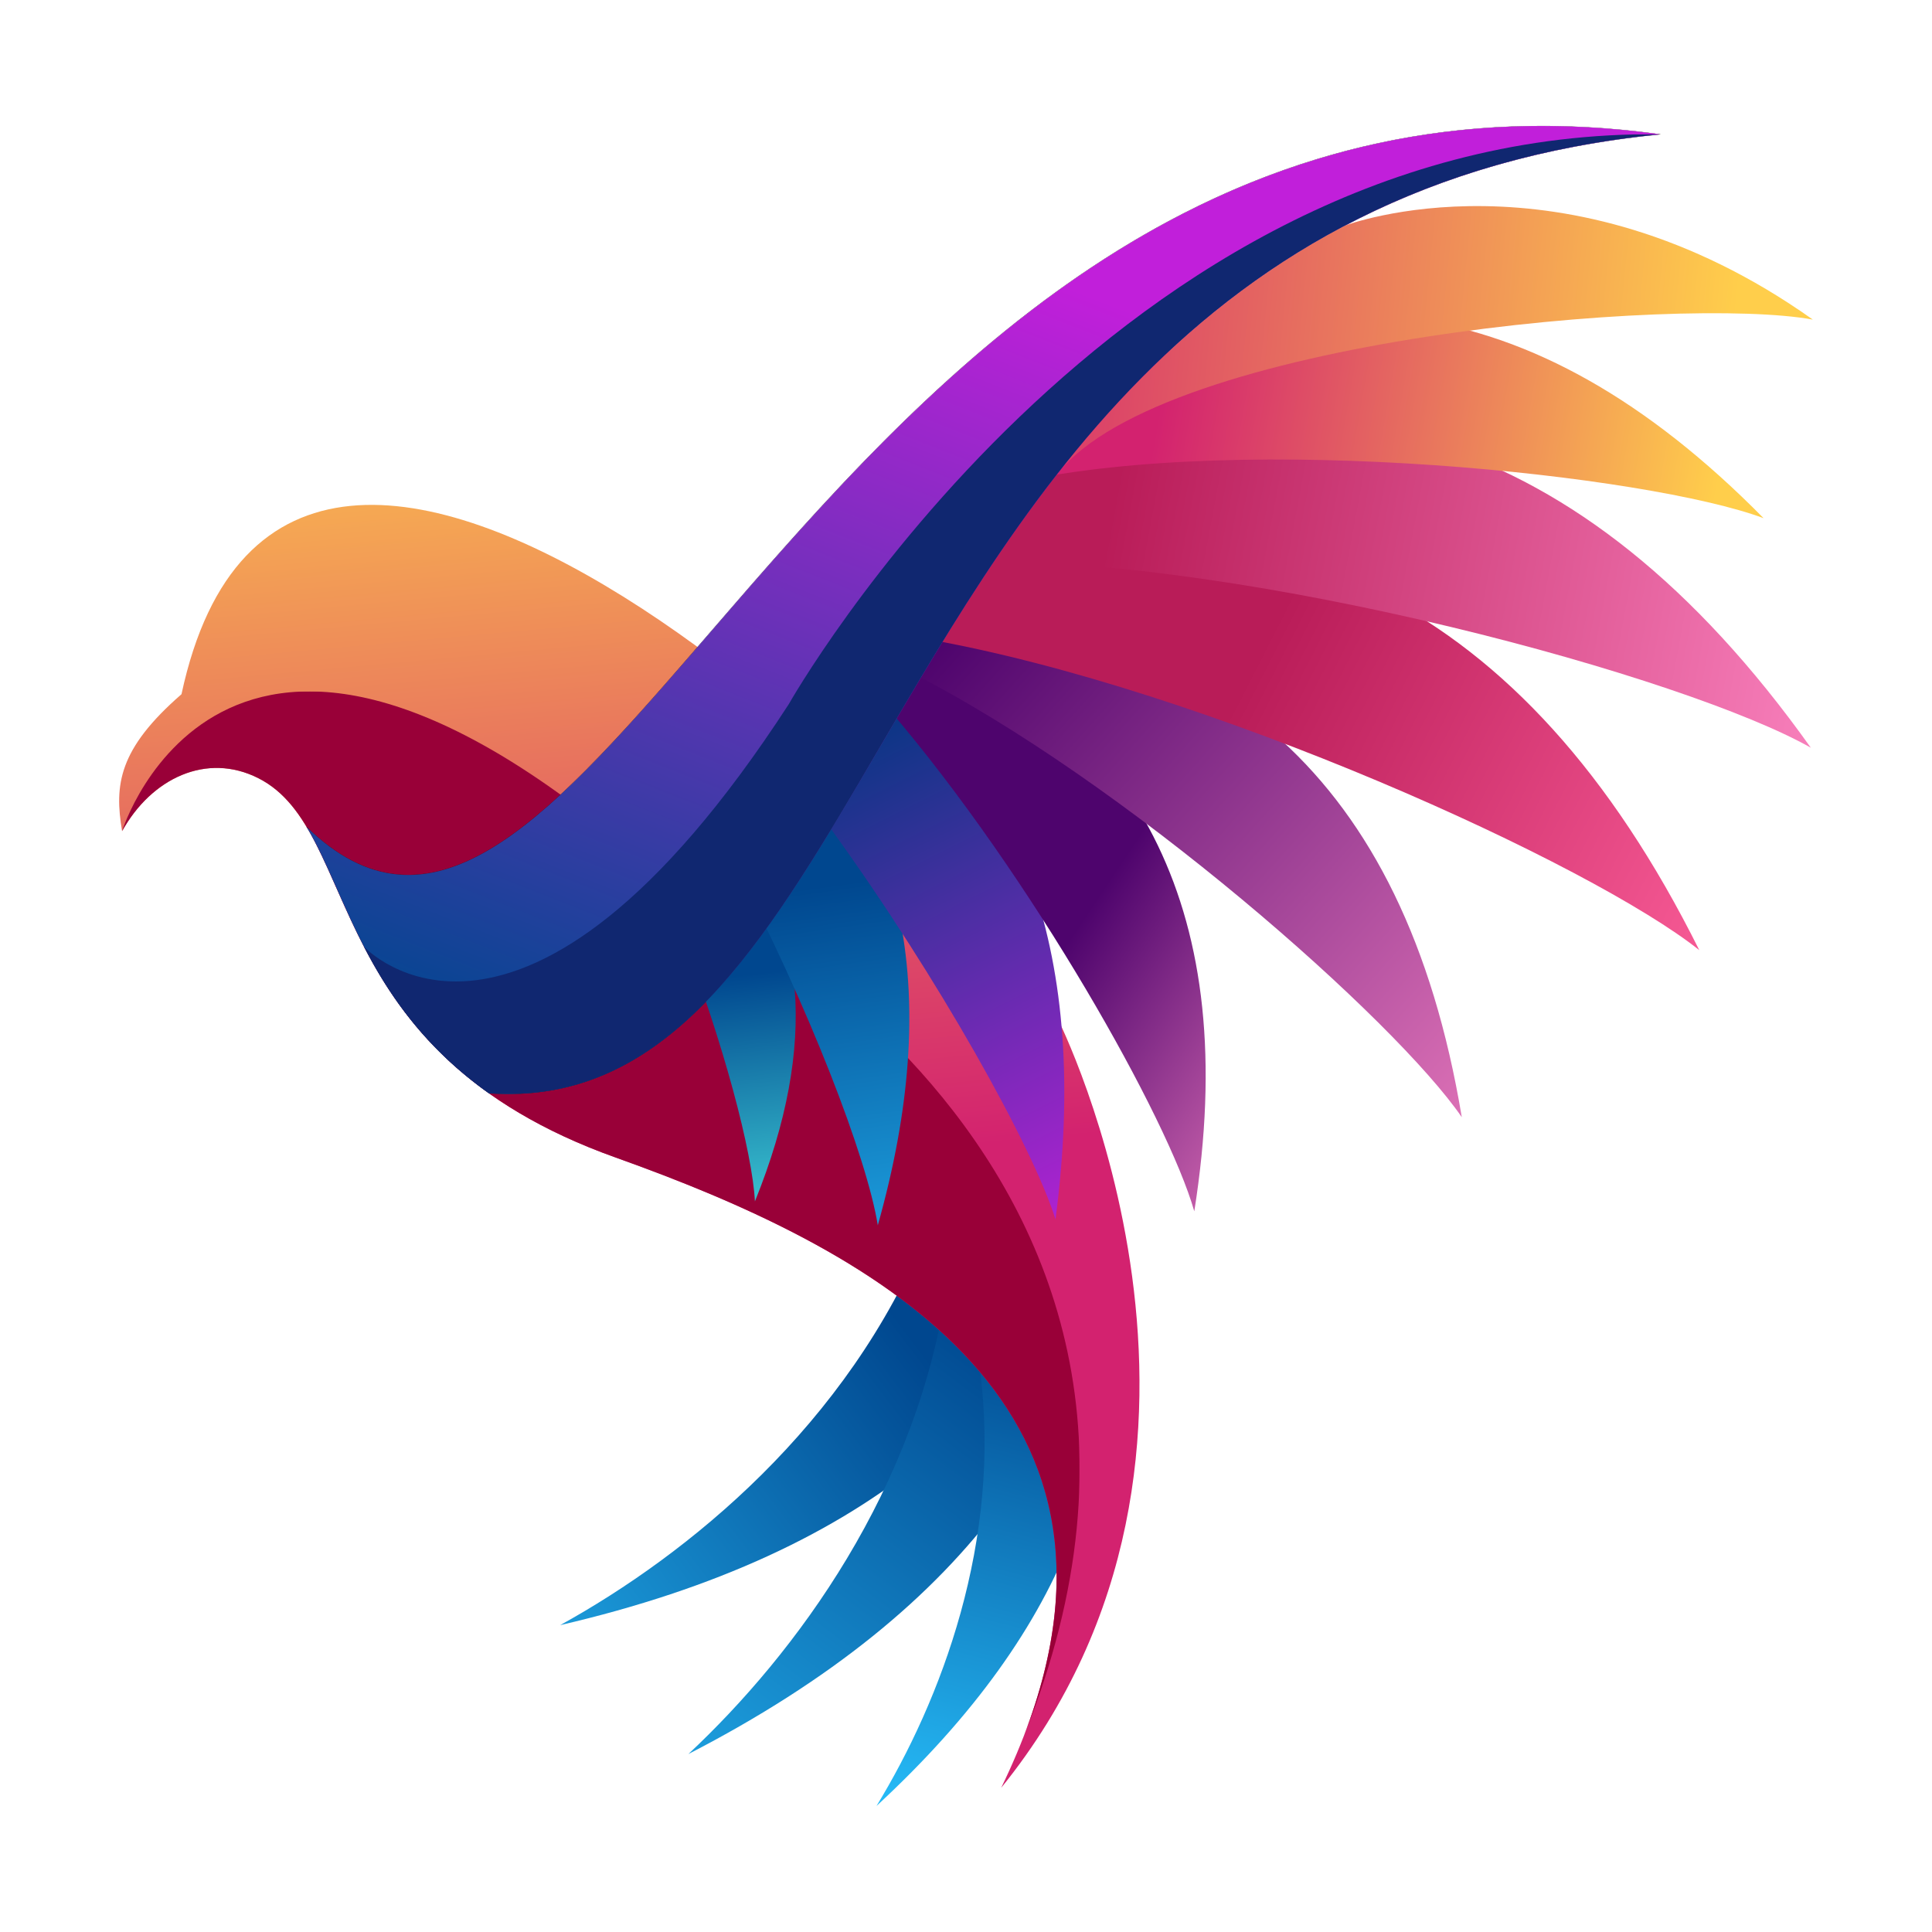 <?xml version="1.0" encoding="utf-8"?>
<!-- Generator: Adobe Illustrator 28.2.0, SVG Export Plug-In . SVG Version: 6.00 Build 0)  -->
<svg version="1.1" id="Layer_1" xmlns="http://www.w3.org/2000/svg" xmlns:xlink="http://www.w3.org/1999/xlink" x="0px" y="0px"
	 viewBox="0 0 4000 4000" style="enable-background:new 0 0 4000 4000;" xml:space="preserve">
<style type="text/css">
	
		.st0{clip-path:url(#SVGID_00000160158891763760245300000015486737962986726069_);fill:url(#SVGID_00000121238022128274096540000018066485541897139846_);}
	
		.st1{clip-path:url(#SVGID_00000077300232400803270230000016151433241310735281_);fill:url(#SVGID_00000100355317207563212570000015711337607539187357_);}
	
		.st2{clip-path:url(#SVGID_00000113341010971209131290000008914719883938660278_);fill:url(#SVGID_00000092418469670899677410000009681112536716344223_);}
	
		.st3{clip-path:url(#SVGID_00000109724410585387221430000017634504605026166964_);fill:url(#SVGID_00000168099162855093148220000014545865224853857948_);}
	.st4{filter:url(#Adobe_OpacityMaskFilter);}
	.st5{fill:url(#SVGID_00000020394210687826631500000010245705962573457579_);}
	.st6{mask:url(#SVGID_00000111906521483156987920000012401038606561001117_);fill-rule:evenodd;clip-rule:evenodd;fill:#990038;}
	.st7{fill:none;stroke:#231916;stroke-width:0.567;stroke-miterlimit:22.926;}
	
		.st8{clip-path:url(#SVGID_00000088818016117014316680000013087354194311043969_);fill:url(#SVGID_00000047045880928463165040000009966583489501478302_);}
	
		.st9{clip-path:url(#SVGID_00000094595665517604654000000004478351458230892735_);fill:url(#SVGID_00000140693517609931823850000012025875560168401311_);}
	
		.st10{clip-path:url(#SVGID_00000157290450053850437190000009060181680161950595_);fill:url(#SVGID_00000105421284335906452830000000187441809075956608_);}
	
		.st11{clip-path:url(#SVGID_00000040569621626606517650000013812320190227186308_);fill:url(#SVGID_00000067934321598550656820000002943856907138277297_);}
	
		.st12{clip-path:url(#SVGID_00000063618251148391118590000014157228970101467547_);fill:url(#SVGID_00000117636331996277105630000011503134702036315832_);}
	
		.st13{clip-path:url(#SVGID_00000179623156981155073340000001925375310595258274_);fill:url(#SVGID_00000080192082164229916890000001584676198071999397_);}
	
		.st14{clip-path:url(#SVGID_00000170257316377227569510000003554609414520813212_);fill:url(#SVGID_00000044882508035990695860000015437049720077976221_);}
	
		.st15{clip-path:url(#SVGID_00000134952370746121454580000003709404546931249823_);fill:url(#SVGID_00000183928163526637362300000017537688157741405372_);}
	
		.st16{clip-path:url(#SVGID_00000165933791359805981270000002412753556664334783_);fill:url(#SVGID_00000090284532412938388770000016947197662758042022_);}
	
		.st17{clip-path:url(#SVGID_00000122705497708476349580000002872394226644418495_);fill:url(#SVGID_00000064316979044464616680000016354661594836244870_);}
	.st18{filter:url(#Adobe_OpacityMaskFilter_00000044145681462603926750000018184635340474347930_);}
	.st19{fill:url(#SVGID_00000179631747401522878610000009460450676435058852_);}
	.st20{mask:url(#SVGID_00000113351701484818002060000004230017349638321549_);fill-rule:evenodd;clip-rule:evenodd;fill:#102770;}
</style>
<g>
	<g>
		<defs>
			<path id="SVGID_1_" d="M1159.79,3364.66c645.4-149.66,992.01-466.26,1132.72-901.22c-197.98,27.08-287.5,71.6-374.19,87.53
				C1755.76,2949.46,1425.74,3217.89,1159.79,3364.66"/>
		</defs>
		<clipPath id="SVGID_00000085240258307462814100000008704467306867866512_">
			<use xlink:href="#SVGID_1_"  style="overflow:visible;"/>
		</clipPath>
		
			<linearGradient id="SVGID_00000175312990468334389280000013956335059387290752_" gradientUnits="userSpaceOnUse" x1="1899.639" y1="2783.24" x2="769.336" y2="3635.498">
			<stop  offset="0" style="stop-color:#00478F"/>
			<stop  offset="1" style="stop-color:#29C4FF"/>
		</linearGradient>
		
			<rect x="1159.79" y="2463.44" style="clip-path:url(#SVGID_00000085240258307462814100000008704467306867866512_);fill:url(#SVGID_00000175312990468334389280000013956335059387290752_);" width="1132.72" height="901.22"/>
	</g>
	<g>
		<defs>
			<path id="SVGID_00000169547168780885040300000015497430369270564280_" d="M1425.21,3631.58
				c588.98-303.39,847.35-695.33,877.08-1151.51C2117,2554.88,2041.14,2620,1961,2656.7
				C1901.14,3082.89,1647.04,3424.06,1425.21,3631.58"/>
		</defs>
		<clipPath id="SVGID_00000114792803070062383910000000312988240276296332_">
			<use xlink:href="#SVGID_00000169547168780885040300000015497430369270564280_"  style="overflow:visible;"/>
		</clipPath>
		
			<linearGradient id="SVGID_00000128472891114375346900000016489496707359456164_" gradientUnits="userSpaceOnUse" x1="2078.427" y1="2769.28" x2="1143.968" y2="4016.593">
			<stop  offset="0" style="stop-color:#00478F"/>
			<stop  offset="1" style="stop-color:#29C4FF"/>
		</linearGradient>
		
			<rect x="1425.21" y="2480.07" style="clip-path:url(#SVGID_00000114792803070062383910000000312988240276296332_);fill:url(#SVGID_00000128472891114375346900000016489496707359456164_);" width="877.08" height="1151.51"/>
	</g>
	<g>
		<defs>
			<path id="SVGID_00000074444269774765046800000006897578106586597027_" d="M1814.67,3739.08
				c406.83-376.05,527.46-749.6,449.5-1123.84c-132.6,101.68-179.18,171.1-235.56,218.58
				C2075.59,3190.62,1947.06,3522.3,1814.67,3739.08"/>
		</defs>
		<clipPath id="SVGID_00000002355554771064281290000016195758155138088363_">
			<use xlink:href="#SVGID_00000074444269774765046800000006897578106586597027_"  style="overflow:visible;"/>
		</clipPath>
		
			<linearGradient id="SVGID_00000098941034677984168040000009347810434003942292_" gradientUnits="userSpaceOnUse" x1="2184.883" y1="2762.193" x2="1909.374" y2="3835.852">
			<stop  offset="0" style="stop-color:#00478F"/>
			<stop  offset="1" style="stop-color:#29C4FF"/>
		</linearGradient>
		
			<rect x="1814.67" y="2615.24" style="clip-path:url(#SVGID_00000002355554771064281290000016195758155138088363_);fill:url(#SVGID_00000098941034677984168040000009347810434003942292_);" width="527.46" height="1123.84"/>
	</g>
	<g>
		<defs>
			<path id="SVGID_00000130647740203342286010000002271593409042103179_" d="M375.76,1437.27
				c223.7-1042.07,1610.73,279.59,1813.86,671.34c0,0,450.33,892.33-116.76,1592.85c375.95-774.68-245.97-1107.95-798.31-1304.97
				c-616.33-219.85-522.98-675.8-739.72-785.33c-107.18-54.16-221.07,0.07-282.07,109.66
				C236.56,1624.93,245.21,1550.9,375.76,1437.27"/>
		</defs>
		<clipPath id="SVGID_00000139288189332589044760000015538221077190277542_">
			<use xlink:href="#SVGID_00000130647740203342286010000002271593409042103179_"  style="overflow:visible;"/>
		</clipPath>
		
			<linearGradient id="SVGID_00000032650607365539088090000016453235321060218759_" gradientUnits="userSpaceOnUse" x1="1305.505" y1="594.726" x2="1472.297" y2="2421.075">
			<stop  offset="0" style="stop-color:#FFCE4B"/>
			<stop  offset="1" style="stop-color:#D3226F"/>
		</linearGradient>
		
			<rect x="236.56" y="395.2" style="clip-path:url(#SVGID_00000139288189332589044760000015538221077190277542_);fill:url(#SVGID_00000032650607365539088090000016453235321060218759_);" width="2403.4" height="3306.25"/>
	</g>
	<defs>
		<filter id="Adobe_OpacityMaskFilter" filterUnits="userSpaceOnUse" x="252.77" y="1431.51" width="1982.52" height="2161.61">
			<feColorMatrix  type="matrix" values="1 0 0 0 0  0 1 0 0 0  0 0 1 0 0  0 0 0 1 0"/>
		</filter>
	</defs>
	
		<mask maskUnits="userSpaceOnUse" x="252.77" y="1431.51" width="1982.52" height="2161.61" id="SVGID_00000054974518896157875430000008786156229913438602_">
		<g class="st4">
			
				<linearGradient id="SVGID_00000110458685903980400550000013528053298938514097_" gradientUnits="userSpaceOnUse" x1="-579.659" y1="3335.89" x2="-2122.458" y2="1326.059" gradientTransform="matrix(1 0 0 1 2282.223 -226.232)">
				<stop  offset="0" style="stop-color:#FFFFFF"/>
				<stop  offset="1" style="stop-color:#000000"/>
			</linearGradient>
			
				<rect x="252.77" y="1431.51" style="fill:url(#SVGID_00000110458685903980400550000013528053298938514097_);" width="1982.52" height="2161.61"/>
		</g>
	</mask>
	
		<path style="mask:url(#SVGID_00000054974518896157875430000008786156229913438602_);fill-rule:evenodd;clip-rule:evenodd;fill:#990038;" d="
		M2120.11,3593.12c269.22-697.95-319.68-1009.06-845.56-1196.64c-616.33-219.85-522.98-675.8-739.72-785.33
		c-107.18-54.16-221.07,0.07-282.07,109.66c0,0,219.22-708.94,1115.31,92.74C1368.08,1813.56,2612.23,2370.82,2120.11,3593.12"/>
	<path class="st7" d="M634.86,1712.16C1244.09,2304.93,1739.25,43.26,3436.4,278.09C1801.65,441.56,1877.04,2324.07,1012.08,2263.45
		"/>
	<g>
		<defs>
			<path id="SVGID_00000022527945969677345240000006465307218694351492_" d="M1562.98,2487.34
				c133.73-330.28,101.59-580.71-46.29-777.13c-49.31,95.49-87.63,176.92-107.43,219.99
				C1497.69,2156.85,1557.9,2386.32,1562.98,2487.34"/>
		</defs>
		<clipPath id="SVGID_00000101071199847660383370000006388711353750449073_">
			<use xlink:href="#SVGID_00000022527945969677345240000006465307218694351492_"  style="overflow:visible;"/>
		</clipPath>
		
			<linearGradient id="SVGID_00000164509718711009886810000003537103033118752413_" gradientUnits="userSpaceOnUse" x1="1544.284" y1="2017.523" x2="1615.369" y2="2681.332">
			<stop  offset="0" style="stop-color:#00478F"/>
			<stop  offset="1" style="stop-color:#51F4E9"/>
		</linearGradient>
		
			<rect x="1409.26" y="1710.21" style="clip-path:url(#SVGID_00000101071199847660383370000006388711353750449073_);fill:url(#SVGID_00000164509718711009886810000003537103033118752413_);" width="287.45" height="777.13"/>
	</g>
	<g>
		<defs>
			<path id="SVGID_00000139979306636192029920000006561015723634608259_" d="M1817.39,2536.81
				c135.95-482.09,52.46-827.04-184.44-1078.7c-54.18,141.02-95.17,260.7-116.2,323.94
				C1675.23,2085.09,1794.71,2396.45,1817.39,2536.81"/>
		</defs>
		<clipPath id="SVGID_00000183225118643379084090000004813192938033185172_">
			<use xlink:href="#SVGID_00000139979306636192029920000006561015723634608259_"  style="overflow:visible;"/>
		</clipPath>
		
			<linearGradient id="SVGID_00000165950812209510232310000017183927074660434570_" gradientUnits="userSpaceOnUse" x1="1711.948" y1="1832.81" x2="1860.585" y2="2892.78">
			<stop  offset="0" style="stop-color:#00478F"/>
			<stop  offset="1" style="stop-color:#29C4FF"/>
		</linearGradient>
		
			<rect x="1516.74" y="1458.11" style="clip-path:url(#SVGID_00000183225118643379084090000004813192938033185172_);fill:url(#SVGID_00000165950812209510232310000017183927074660434570_);" width="436.6" height="1078.7"/>
	</g>
	<g>
		<defs>
			<path id="SVGID_00000069394708957627669660000006408202796790648493_" d="M2185.32,2524.55
				c72.21-549.28-73.98-913.59-373.27-1151.41c-36.9,162.97-78.13,271.33-91.1,343.89
				C1942.57,2023.55,2138.2,2374.51,2185.32,2524.55"/>
		</defs>
		<clipPath id="SVGID_00000025434988740037854280000009709254038164604546_">
			<use xlink:href="#SVGID_00000069394708957627669660000006408202796790648493_"  style="overflow:visible;"/>
		</clipPath>
		
			<linearGradient id="SVGID_00000087413544114414475610000017509632836611592347_" gradientUnits="userSpaceOnUse" x1="1742.225" y1="1457.122" x2="2274.087" y2="2515.878">
			<stop  offset="0" style="stop-color:#003780"/>
			<stop  offset="1" style="stop-color:#B222D3"/>
		</linearGradient>
		
			<rect x="1720.95" y="1373.14" style="clip-path:url(#SVGID_00000025434988740037854280000009709254038164604546_);fill:url(#SVGID_00000087413544114414475610000017509632836611592347_);" width="536.59" height="1151.41"/>
	</g>
	<g>
		<defs>
			<path id="SVGID_00000117650497447442835640000018252950075510599311_" d="M2472.65,2507.87
				c99.11-624.82-120.78-993.71-540.32-1208.01c-32.39,59.67-62.59,117.53-89.83,171.12
				C2137.39,1816.4,2418.04,2316.28,2472.65,2507.87"/>
		</defs>
		<clipPath id="SVGID_00000113339617579480885360000014908022775815039635_">
			<use xlink:href="#SVGID_00000117650497447442835640000018252950075510599311_"  style="overflow:visible;"/>
		</clipPath>
		
			<linearGradient id="SVGID_00000029754258522172557690000012463992249884609423_" gradientUnits="userSpaceOnUse" x1="2231.06" y1="1919.843" x2="2901.766" y2="2367.683">
			<stop  offset="0" style="stop-color:#4E046D"/>
			<stop  offset="1" style="stop-color:#FF8BC7"/>
		</linearGradient>
		
			<rect x="1842.5" y="1299.86" style="clip-path:url(#SVGID_00000113339617579480885360000014908022775815039635_);fill:url(#SVGID_00000029754258522172557690000012463992249884609423_);" width="729.27" height="1208.01"/>
	</g>
	<g>
		<defs>
			<path id="SVGID_00000036956702270775188870000003410329652427679151_" d="M3026.48,2313.05
				c-119.84-719.5-516.02-1010.06-1079.06-1052.47c-24.18,43.74-47.21,86.76-68.77,128.02
				C2329.35,1615.27,2890.82,2114.78,3026.48,2313.05"/>
		</defs>
		<clipPath id="SVGID_00000075854320417280865030000014282118691272545188_">
			<use xlink:href="#SVGID_00000036956702270775188870000003410329652427679151_"  style="overflow:visible;"/>
		</clipPath>
		
			<linearGradient id="SVGID_00000073696110840091062160000016609881240085846158_" gradientUnits="userSpaceOnUse" x1="1945.675" y1="1331.819" x2="3306.421" y2="2553.257">
			<stop  offset="0" style="stop-color:#4E046D"/>
			<stop  offset="1" style="stop-color:#FF8BC7"/>
		</linearGradient>
		
			<rect x="1878.65" y="1260.58" style="clip-path:url(#SVGID_00000075854320417280865030000014282118691272545188_);fill:url(#SVGID_00000073696110840091062160000016609881240085846158_);" width="1147.84" height="1052.47"/>
	</g>
	<g>
		<defs>
			<path id="SVGID_00000049943942818375001860000003637853004196774787_" d="M3518.15,1967.15
				c-367.57-737.94-885.24-944.35-1499.34-831.71c-36.97,62.62-72.28,125.92-105,186.8
				C2499.84,1424.89,3297.87,1791.33,3518.15,1967.15"/>
		</defs>
		<clipPath id="SVGID_00000001622425279365273290000008206743518592754356_">
			<use xlink:href="#SVGID_00000049943942818375001860000003637853004196774787_"  style="overflow:visible;"/>
		</clipPath>
		
			<linearGradient id="SVGID_00000179634970709554381140000014416172812960737439_" gradientUnits="userSpaceOnUse" x1="2572.59" y1="1421.939" x2="3595.465" y2="1942.972">
			<stop  offset="0" style="stop-color:#B91C58"/>
			<stop  offset="1" style="stop-color:#F95C97"/>
		</linearGradient>
		
			<rect x="1913.81" y="1022.81" style="clip-path:url(#SVGID_00000001622425279365273290000008206743518592754356_);fill:url(#SVGID_00000179634970709554381140000014416172812960737439_);" width="1604.34" height="944.35"/>
	</g>
	<g>
		<defs>
			<path id="SVGID_00000176025250230271002230000018426818106644378302_" d="M3749.11,1548.06
				c-481.75-676.43-1029.75-796.42-1623.72-582.93c-41.79,62.54-82.76,129.19-121.72,196.17
				C2600.13,1155.05,3495.7,1404,3749.11,1548.06"/>
		</defs>
		<clipPath id="SVGID_00000090256990384886620120000013240087752226378417_">
			<use xlink:href="#SVGID_00000176025250230271002230000018426818106644378302_"  style="overflow:visible;"/>
		</clipPath>
		
			<linearGradient id="SVGID_00000172424249689458880110000003364946471812687526_" gradientUnits="userSpaceOnUse" x1="2303.979" y1="1043.059" x2="3980.226" y2="1355.773">
			<stop  offset="0" style="stop-color:#B91C58"/>
			<stop  offset="1" style="stop-color:#FF8BC7"/>
		</linearGradient>
		
			<rect x="2003.67" y="751.64" style="clip-path:url(#SVGID_00000090256990384886620120000013240087752226378417_);fill:url(#SVGID_00000172424249689458880110000003364946471812687526_);" width="1745.44" height="796.42"/>
	</g>
	<g>
		<defs>
			<path id="SVGID_00000122681674468762188450000002037078420767926921_" d="M3651.27,1072.82
				c-487.15-494.59-955.19-517.01-1417.1-257.31c-43.84,54.52-87.91,116.96-130.87,183.15
				C2583.85,893.55,3414.02,984.07,3651.27,1072.82"/>
		</defs>
		<clipPath id="SVGID_00000077312350402626777870000004819969365643960220_">
			<use xlink:href="#SVGID_00000122681674468762188450000002037078420767926921_"  style="overflow:visible;"/>
		</clipPath>
		
			<linearGradient id="SVGID_00000129904265566324303320000016036626368058176384_" gradientUnits="userSpaceOnUse" x1="3568.773" y1="935.491" x2="2419.599" y2="734.104">
			<stop  offset="0" style="stop-color:#FFCE4B"/>
			<stop  offset="1" style="stop-color:#D3226F"/>
		</linearGradient>
		
			<rect x="2103.3" y="555.81" style="clip-path:url(#SVGID_00000077312350402626777870000004819969365643960220_);fill:url(#SVGID_00000129904265566324303320000016036626368058176384_);" width="1547.97" height="517.01"/>
	</g>
	<g>
		<defs>
			<path id="SVGID_00000171705699294271879860000018023742103982850219_" d="M1778.43,1620.71
				c319.64-542.54,687.39-1245.56,1657.98-1342.62c-989.66-136.94-1570.59,575.04-2003.76,1074.9
				c-309.66,357.34-543.81,606.28-797.78,359.17c84.23,140.59,125.56,372.58,377.21,551.29
				C1363.49,2288.08,1559.7,1991.97,1778.43,1620.71"/>
		</defs>
		<clipPath id="SVGID_00000154409053471858880470000007581977185827883908_">
			<use xlink:href="#SVGID_00000171705699294271879860000018023742103982850219_"  style="overflow:visible;"/>
		</clipPath>
		
			<linearGradient id="SVGID_00000113350210074279723850000012861083291938441359_" gradientUnits="userSpaceOnUse" x1="1565.235" y1="2414.278" x2="2269.927" y2="617.093">
			<stop  offset="0" style="stop-color:#00478F"/>
			<stop  offset="1" style="stop-color:#C11FDA"/>
		</linearGradient>
		
			<rect x="634.86" y="141.15" style="clip-path:url(#SVGID_00000154409053471858880470000007581977185827883908_);fill:url(#SVGID_00000113350210074279723850000012861083291938441359_);" width="2801.54" height="2146.93"/>
	</g>
	<g>
		<defs>
			<path id="SVGID_00000010284155705164929060000001901010171294929813_" d="M3753.29,661.7
				c-517.05-366.94-968.86-194.61-968.86-194.61c-248.52,130.57-438.04,313.35-594.32,512.72
				C2411.48,700.8,3481.44,611.61,3753.29,661.7"/>
		</defs>
		<clipPath id="SVGID_00000175303773419855990270000003719314413004942509_">
			<use xlink:href="#SVGID_00000010284155705164929060000001901010171294929813_"  style="overflow:visible;"/>
		</clipPath>
		
			<linearGradient id="SVGID_00000171700862933737707840000009224678683261880453_" gradientUnits="userSpaceOnUse" x1="3590.816" y1="698.421" x2="1986.545" y2="539.993">
			<stop  offset="0" style="stop-color:#FFCE4B"/>
			<stop  offset="1" style="stop-color:#D3226F"/>
		</linearGradient>
		
			<rect x="2190.12" y="294.76" style="clip-path:url(#SVGID_00000175303773419855990270000003719314413004942509_);fill:url(#SVGID_00000171700862933737707840000009224678683261880453_);" width="1563.17" height="685.05"/>
	</g>
	<defs>
		
			<filter id="Adobe_OpacityMaskFilter_00000034084576965378300520000011333955920170742147_" filterUnits="userSpaceOnUse" x="753.57" y="277.97" width="2682.83" height="1986.91">
			<feColorMatrix  type="matrix" values="1 0 0 0 0  0 1 0 0 0  0 0 1 0 0  0 0 0 1 0"/>
		</filter>
	</defs>
	
		<mask maskUnits="userSpaceOnUse" x="753.57" y="277.97" width="2682.83" height="1986.91" id="SVGID_00000086656603501819575110000014170100396495817643_">
		<g style="filter:url(#Adobe_OpacityMaskFilter_00000034084576965378300520000011333955920170742147_);">
			
				<linearGradient id="SVGID_00000073691019165744597440000006389102941054060706_" gradientUnits="userSpaceOnUse" x1="-1852.269" y1="2796.695" x2="808.039" y2="1178.809" gradientTransform="matrix(1 0 0 1 2422.353 -597.884)">
				<stop  offset="0" style="stop-color:#FFFFFF"/>
				<stop  offset="1" style="stop-color:#000000"/>
			</linearGradient>
			
				<rect x="753.57" y="277.97" style="fill:url(#SVGID_00000073691019165744597440000006389102941054060706_);" width="2682.83" height="1986.91"/>
		</g>
	</mask>
	
		<path style="mask:url(#SVGID_00000086656603501819575110000014170100396495817643_);fill-rule:evenodd;clip-rule:evenodd;fill:#102770;" d="
		M1632.94,1458.11c-554.58,854.29-879.38,501.86-879.37,501.86c52.78,101.93,126.87,209.99,258.51,303.48
		c351.42,24.63,547.62-271.48,766.35-642.74c319.64-542.54,687.39-1245.56,1657.98-1342.62
		C2306.55,264.59,1632.94,1458.11,1632.94,1458.11"/>
</g>
</svg>
